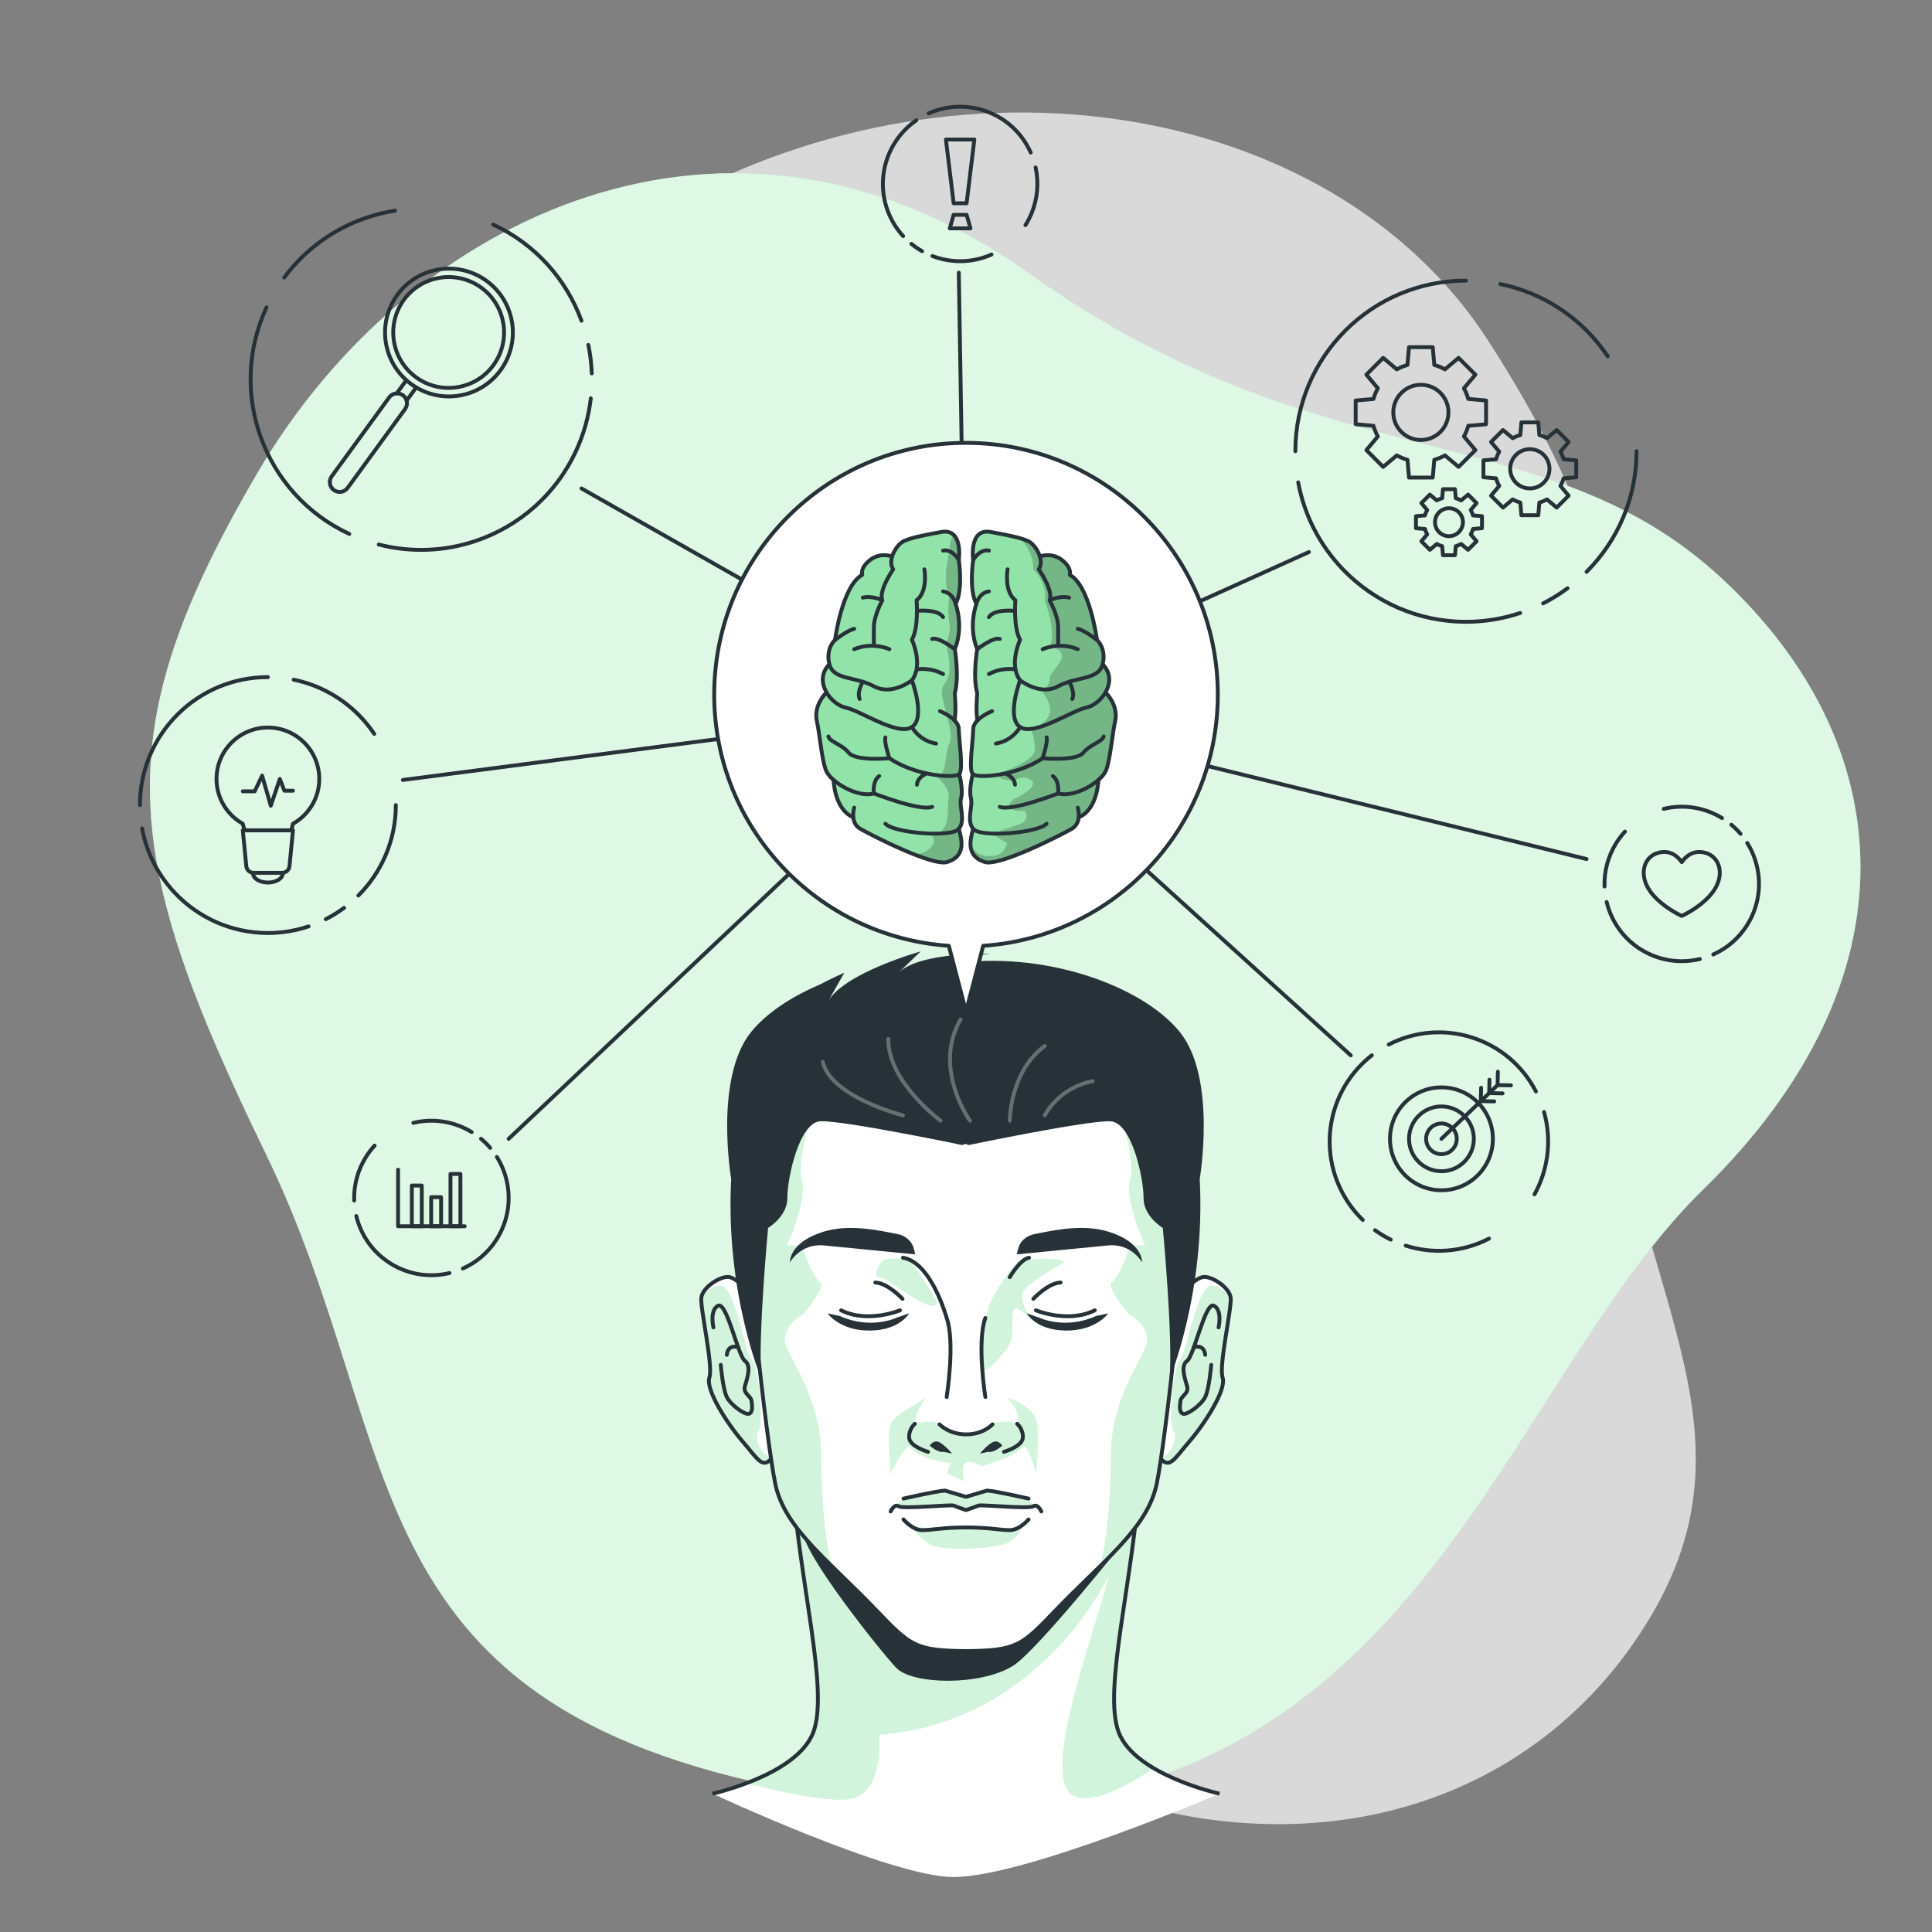 <?xml version="1.0" encoding="utf-8"?>
<!-- Generator: Adobe Illustrator 27.5.0, SVG Export Plug-In . SVG Version: 6.00 Build 0)  -->
<svg version="1.1" xmlns="http://www.w3.org/2000/svg" xmlns:xlink="http://www.w3.org/1999/xlink" x="0px" y="0px"
	 viewBox="0 0 500 500" style="enable-background:new 0 0 500 500;" xml:space="preserve">
<rect x="0" y="0" width="500" height="500" fill="#808080" stroke="none"/>
<g id="Background_Simple">
	<g>
		<path style="opacity:0.7;fill:#FFFFFF;" d="M67.931,167.086c0,0-27.877,71.988,11.297,144.503
			c39.174,72.516,119.879,110.802,184.469,143.548c64.59,32.746,131.661,16.799,163.534-36.838
			c31.873-53.637-11.845-91.928-11.897-168.418c-0.051-76.49,11.447-96.742-29.963-161.364
			c-41.41-64.623-143.059-78.925-219.9-30.996C88.631,105.45,67.931,167.086,67.931,167.086z"/>
	</g>
	<g>
		<path style="fill:#92E3A9;" d="M211.583,464.361C88.799,443.604,106.336,375.857,68.801,298.624
			c-37.534-77.233-41.611-108.858-2.18-176.216c39.431-67.359,123.043-106.352,199.54-51.797
			c76.497,54.555,133.292,36.3,179.366,79.017c46.073,42.717,51.455,103.332-4.88,158.345
			C384.312,362.985,362.981,489.956,211.583,464.361z"/>
		<path style="opacity:0.7;fill:#FFFFFF;" d="M211.583,464.361C88.799,443.604,106.336,375.857,68.801,298.624
			c-37.534-77.233-41.611-108.858-2.18-176.216c39.431-67.359,123.043-106.352,199.54-51.797
			c76.497,54.555,133.292,36.3,179.366,79.017c46.073,42.717,51.455,103.332-4.88,158.345
			C384.312,362.985,362.981,489.956,211.583,464.361z"/>
	</g>
</g>
<g id="Character">
	<g>
		<g>
			<path id="XMLID_181_" style="fill:#FFFFFF;" d="M315.611,464.201c0,0-21.939-4.828-26.099-15.895
				c-4.16-11.067,3.813-39.203,5.547-66.938H204.94c1.733,27.735,9.707,55.871,5.547,66.938
				c-4.16,11.067-26.099,15.895-26.099,15.895s45.646,21.305,62.072,21.568C264.568,486.06,315.611,464.201,315.611,464.201z"/>
			<path style="opacity:0.4;fill:#92E3A9;" d="M193.204,461.483c3.47,0.911,7.598,1.91,11.655,2.717
				c6.529,1.306,12.882,2.103,16.028,1.201c0.903-0.263,1.691-0.675,2.366-1.201c5.32-4.11,4.259-15.231,4.259-15.231
				c41.337-3.067,58.934-40.066,59.477-41.223c-4.268,16.291-14.442,42.967-11.576,53.711c0.324,1.227,0.876,2.121,1.604,2.743
				c2.138,1.849,5.758,1.341,9.43,0c5.994-2.182,12.129-6.59,12.129-6.59c-4.058-2.392-7.624-5.477-9.061-9.307
				c-4.163-11.059,3.812-39.199,5.547-66.935h-90.123c1.735,27.736,9.71,55.876,5.547,66.935
				C208.093,454.674,199.803,458.977,193.204,461.483z"/>
			<path id="XMLID_184_" style="fill:none;stroke:#263238;stroke-miterlimit:10;" d="M315.611,464.201
				c0,0-21.939-4.828-26.099-15.895c-4.16-11.067,3.813-39.203,5.547-66.938H204.94c1.733,27.735,9.707,55.871,5.547,66.938
				c-4.16,11.067-26.099,15.895-26.099,15.895"/>
			<path style="fill:#263238;" d="M291.485,398.23c0,0-22.912,28.783-29.216,32.814c-8.266,5.284-26.186,5.034-30.388,0.527
				s-24.351-29.669-24.168-35.574C208.047,385.244,291.485,398.23,291.485,398.23z"/>
		</g>
		<g>
			<g>
				<g>
					<defs>
						<path id="XMLID_178_" d="M199.484,341.096c0,0-7.019-9.788-10.696-10.574c-2.2-0.47-6.934,2.6-7.28,5.287
							c-0.347,2.687,3.12,17.594,2.08,20.715c-1.04,3.12,4.573,11.863,8.648,16.585c4.075,4.722,5.2,7.481,7.974,3.668"/>
					</defs>
					<use xlink:href="#XMLID_178_"  style="overflow:visible;fill:#FFFFFF;"/>
					<clipPath id="XMLID_00000144298203228216349790000005339062498801309620_">
						<use xlink:href="#XMLID_178_"  style="overflow:visible;"/>
					</clipPath>
					<path style="opacity:0.4;clip-path:url(#XMLID_00000144298203228216349790000005339062498801309620_);fill:#92E3A9;" d="
						M183.591,356.524c-1.043,3.12,4.575,11.866,8.65,16.581c4.075,4.724,5.197,7.484,7.966,3.672
						c-2.997,1.13-5.319-5.118-3.935-6.327c1.385-1.209,0.333-16.239-1.63-18.57c-1.972-2.322-4.259-18.009-7.729-19.043
						c-1.385-0.412-3.339,0.701-5.197,2.208c-0.105,0.254-0.175,0.508-0.21,0.762C181.163,338.497,184.625,353.404,183.591,356.524z
						"/>
					
						<use xlink:href="#XMLID_178_"  style="overflow:visible;fill:none;stroke:#263238;stroke-linecap:round;stroke-linejoin:round;stroke-miterlimit:10;"/>
				</g>
				<path style="fill:none;stroke:#263238;stroke-linecap:round;stroke-linejoin:round;stroke-miterlimit:10;" d="M184.628,343.523
					c0,0-1.04-4.449,1.213-5.605c2.253-1.156,5.118,12.951,6.934,14.272c1.815,1.32,0.52,4.68,0,6.587
					c-0.52,1.907,1.56,2.427,1.733,3.814c0.173,1.387,0.347,2.947-0.693,3.294c-1.04,0.347-4.68-2.254-5.72-4.334
					c-1.04-2.08-1.56-8.32-1.56-8.32"/>
				<path style="fill:none;stroke:#263238;stroke-linecap:round;stroke-linejoin:round;stroke-miterlimit:10;" d="M191.032,348.667
					c0,0-2.59-0.984-2.937,1.962"/>
			</g>
			<g>
				<g>
					<defs>
						<path id="XMLID_179_" d="M300.516,341.096c0,0,7.019-9.788,10.696-10.574c2.2-0.47,6.934,2.6,7.28,5.287
							c0.347,2.687-3.12,17.594-2.08,20.715c1.04,3.12-4.573,11.863-8.648,16.585c-4.075,4.722-5.2,7.481-7.974,3.668"/>
					</defs>
					<use xlink:href="#XMLID_179_"  style="overflow:visible;fill:#FFFFFF;"/>
					<clipPath id="XMLID_00000100369764807827753510000016809575189013264257_">
						<use xlink:href="#XMLID_179_"  style="overflow:visible;"/>
					</clipPath>
					<path style="opacity:0.4;clip-path:url(#XMLID_00000100369764807827753510000016809575189013264257_);fill:#92E3A9;" d="
						M299.803,376.785c2.76,3.795,3.882,1.043,7.957-3.681c4.075-4.715,9.692-13.461,8.65-16.581
						c-1.034-3.12,2.427-18.026,2.086-20.717c-0.035-0.245-0.096-0.491-0.202-0.745c-1.867-1.507-3.838-2.646-5.223-2.226
						c-3.47,1.034-5.766,16.721-7.729,19.043c-1.963,2.331-3.023,17.36-1.639,18.57
						C305.087,371.649,302.782,377.854,299.803,376.785z"/>
					
						<use xlink:href="#XMLID_179_"  style="overflow:visible;fill:none;stroke:#263238;stroke-linecap:round;stroke-linejoin:round;stroke-miterlimit:10;"/>
				</g>
				<path style="fill:none;stroke:#263238;stroke-linecap:round;stroke-linejoin:round;stroke-miterlimit:10;" d="M315.372,343.523
					c0,0,1.04-4.449-1.213-5.605c-2.253-1.156-5.118,12.951-6.934,14.272c-1.815,1.32-0.52,4.68,0,6.587
					c0.52,1.907-1.56,2.427-1.733,3.814c-0.173,1.387-0.347,2.947,0.693,3.294c1.04,0.347,4.68-2.254,5.72-4.334
					c1.04-2.08,1.56-8.32,1.56-8.32"/>
				<path style="fill:none;stroke:#263238;stroke-linecap:round;stroke-linejoin:round;stroke-miterlimit:10;" d="M308.968,348.667
					c0,0,2.591-0.984,2.937,1.962"/>
			</g>
		</g>
		<g>
			<defs>
				<path id="XMLID_180_" d="M306.875,301.339c-1.23-15.286-11.21-47.426-56.718-47.632v-0.005c-0.053,0-0.104,0.002-0.157,0.002
					c-0.053,0-0.104-0.002-0.157-0.002v0.005c-45.508,0.206-55.488,32.346-56.718,47.632c-1.233,15.322,5.255,72.114,7.555,82.85
					c2.466,11.51,14.088,19.969,26.197,32.638c8.758,9.163,10.112,10.337,22.966,10.471v0.006c0.054,0,0.104-0.003,0.157-0.003
					c0.053,0,0.103,0.003,0.157,0.003v-0.006c12.854-0.134,14.208-1.308,22.966-10.471c12.11-12.669,23.732-21.128,26.198-32.638
					C301.621,373.454,308.108,316.661,306.875,301.339z"/>
			</defs>
			<use xlink:href="#XMLID_180_"  style="overflow:visible;fill:#FFFFFF;"/>
			<clipPath id="XMLID_00000119814081428657163250000018107796430985155476_">
				<use xlink:href="#XMLID_180_"  style="overflow:visible;"/>
			</clipPath>
			<g style="clip-path:url(#XMLID_00000119814081428657163250000018107796430985155476_);">
				<path style="opacity:0.4;fill:#92E3A9;" d="M250.077,371.219c-5.114,0-7.309-3.371-8.927-3.371
					c-1.618,0-4.388,0.636-4.388,0.636s0.5-4.938,3.418-6.934c0,0-8.742,4.493-9.68,6.934c-0.939,2.441,0,12.885,0,12.885
					s3.882-7.649,4.784-6.848c4.56,4.048,10.714,4.048,10.714,4.048l-1.001,2.8l4.492,1.965c0,0-1-3.982,0.512-4.764
					c1.512-0.783,4.003,0.835,4.003,0.835s8.266-2.022,10.714-4.884c1.241-1.45,3.402,6.848,3.402,6.848s1.162-10.472,0-14.041
					s-7.498-5.778-7.498-5.778s3.898,4.16,2.617,6.934c0,0-1.855-1.069-5.448-0.376C257.526,368.16,253.346,371.219,250.077,371.219
					z"/>
				<path style="opacity:0.4;fill:#92E3A9;" d="M267.409,389.826c0,0,1.264-1.927-11.968-4.065L250,387.378l-5.441-1.618
					c0,0-11.345,1.601-13.001,4.065c0,0,9.028,0.669,15.3-0.167l3.142,1.144l3.142-1.144
					C253.142,389.659,265.22,390.135,267.409,389.826z"/>
				<path style="opacity:0.4;fill:#92E3A9;" d="M264.717,394.609c0,0-1.174,3.748-4.56,4.961c-3.387,1.213-16.725,2.08-19.763,0
					c-3.038-2.08-5.111-4.961-5.111-4.961s6.214,1.976,14.717,0.695C258.503,394.023,260.01,397.275,264.717,394.609z"/>
				<path style="opacity:0.4;fill:#92E3A9;" d="M275.417,326.708c-0.619-1.502-11.297-0.989-12.271,0
					c-0.974,0.989-6.274,7.722-7.546,12.493c-1.272,4.771-1.647,11.968-1.43,14.617c0.217,2.65,4.854-2.461,6.76-5.31
					c1.907-2.849,0.597-7.099,1.339-9.307c0.742-2.208,5.172,3.088,5.172,3.088s-3.869-5.296-2.677-7.896
					C265.957,331.793,275.417,326.708,275.417,326.708z"/>
				<path style="opacity:0.4;fill:#92E3A9;" d="M242.382,336.647c0,0-5.506-9.48-7.1-10.316c-1.593-0.836-5.901-0.955-6.941,0
					c-1.04,0.956-2.517,4.384-0.825,4.143S242.556,341.674,242.382,336.647z"/>
				<path style="opacity:0.4;fill:#92E3A9;" d="M299.321,384.19c-1.639,7.677-7.361,13.995-14.582,21.12
					c2.042-8.509,2.708-19.359,2.725-28.104c0.035-14.214,6.555-22.881,8.877-28.42c2.331-5.547-4.276-8.623-4.276-8.623
					s-6.021-7.326-4.285-8.369c1.735-1.043,4.732-9.359,4.732-9.359l3.83-0.184c-2.226-4.461-5.091-13.338-3.83-17.133
					c1.262-3.794-2.305-16.659-2.305-16.659l15.984,7.721c0.342,1.867,0.561,3.602,0.684,5.162
					C308.11,316.659,301.617,373.455,299.321,384.19z"/>
				<path style="opacity:0.4;fill:#92E3A9;" d="M215.262,405.31c-7.221-7.125-12.944-13.443-14.582-21.12
					c-2.296-10.735-8.79-67.531-7.554-82.85c0.123-1.56,0.342-3.295,0.684-5.162l15.984-7.721c0,0-3.567,12.865-2.305,16.659
					c1.262,3.795-1.604,12.672-3.83,17.133l3.83,0.184c0,0,2.997,8.316,4.732,9.359c1.735,1.043-4.285,8.369-4.285,8.369
					s-6.608,3.076-4.277,8.623c2.322,5.539,8.842,14.206,8.877,28.42C212.554,385.951,213.22,396.8,215.262,405.31z"/>
			</g>
			
				<use xlink:href="#XMLID_180_"  style="overflow:visible;fill:none;stroke:#263238;stroke-linecap:round;stroke-linejoin:round;stroke-miterlimit:10;"/>
		</g>
		<g>
			<path style="fill:#263238;" d="M263.481,323.212c0.452-1.912,2.091-3.4,4.191-3.819c5.321-1.063,12.566-2.639,19.099-0.658
				c9.147,2.773,8.805,7.974,8.805,7.974s-2.707-4.975-8.805-4.394c-6.098,0.581-23.625,2.314-23.625,2.314L263.481,323.212z"/>
			<path style="fill:#263238;" d="M286.807,339.912c0,0-3.159,4.512-10.948,4.434c-7.789-0.078-10.145-4.462-10.145-4.462
				l3.334,1.167c0,0,6.596,3.136,14.563-0.455L286.807,339.912z"/>
			<path style="fill:none;stroke:#263238;stroke-linecap:round;stroke-linejoin:round;stroke-miterlimit:10;" d="M267.428,336.14
				c0,0,3.81-4.099,7.031-4.226"/>
			<path style="fill:none;stroke:#263238;stroke-linecap:round;stroke-linejoin:round;stroke-miterlimit:10;" d="M255.005,341.096
				c-2.253,6.24,0,20.454,0,20.454"/>
			<path style="fill:none;stroke:#263238;stroke-linecap:round;stroke-linejoin:round;stroke-miterlimit:10;" d="M268.093,339.109
				c0,0,8.309,3.462,15.234,0"/>
			<path style="fill:none;stroke:#263238;stroke-linecap:round;stroke-linejoin:round;stroke-miterlimit:10;" d="M261.322,330.522
				c0,0,2.696-4.622,4.988-5.027"/>
			<path style="fill:#263238;" d="M236.519,323.212c-0.452-1.912-2.091-3.4-4.191-3.819c-5.321-1.063-12.566-2.639-19.099-0.658
				c-9.147,2.773-8.805,7.974-8.805,7.974s2.707-4.975,8.805-4.394c6.098,0.581,23.625,2.314,23.625,2.314L236.519,323.212z"/>
			<path style="fill:#263238;" d="M214.192,339.912c0,0,3.159,4.512,10.948,4.434c7.789-0.078,10.145-4.462,10.145-4.462
				l-3.334,1.167c0,0-6.596,3.136-14.563-0.455L214.192,339.912z"/>
			<path style="fill:none;stroke:#263238;stroke-linecap:round;stroke-linejoin:round;stroke-miterlimit:10;" d="M233.572,336.14
				c0,0-3.81-4.099-7.031-4.226"/>
			<path style="fill:none;stroke:#263238;stroke-linecap:round;stroke-linejoin:round;stroke-miterlimit:10;" d="M232.907,339.109
				c0,0-8.309,3.462-15.234,0"/>
			<path style="fill:none;stroke:#263238;stroke-linecap:round;stroke-linejoin:round;stroke-miterlimit:10;" d="M233.69,325.495
				c7.409,1.213,11.306,15.601,11.306,15.601c2.254,6.24,0,20.454,0,20.454"/>
			<path style="fill:none;stroke:#263238;stroke-linecap:round;stroke-linejoin:round;stroke-miterlimit:10;" d="M243.134,368.619
				c0,0,2.446,2.6,6.943,2.6c4.497,0,6.789-2.6,6.789-2.6"/>
			<g>
				<path style="fill:#263238;" d="M253.613,376.173c0,0,1.558-1.908,3.137-2.847c1.578-0.939,2.637,0.792,2.637,0.792
					s-2.027,1.913-3.565,1.608L253.613,376.173z"/>
				<path style="fill:#263238;" d="M246.387,376.173c0,0-1.558-1.908-3.137-2.847c-1.578-0.939-2.637,0.792-2.637,0.792
					s2.027,1.913,3.565,1.608L246.387,376.173z"/>
			</g>
			<g>
				<path style="fill:none;stroke:#263238;stroke-linecap:round;stroke-linejoin:round;stroke-miterlimit:10;" d="M240.179,375.737
					c0,0-4.71-1.359-4.884-3.613c-0.173-2.253,1.466-3.64,1.466-3.64"/>
				<path style="fill:none;stroke:#263238;stroke-linecap:round;stroke-linejoin:round;stroke-miterlimit:10;" d="M259.821,375.737
					c0,0,4.71-1.359,4.884-3.613c0.173-2.253-1.466-3.64-1.466-3.64"/>
			</g>
			<path style="fill:none;stroke:#263238;stroke-linecap:round;stroke-linejoin:round;stroke-miterlimit:10;" d="M269.501,391.157
				c0,0-0.951-2.092-2.092-1.331c-1.141,0.761-13.696-0.523-14.266-0.167c-0.285,0.178-3.142,1.144-3.142,1.144
				s-2.857-0.966-3.142-1.144c-0.571-0.357-13.125,0.927-14.266,0.167c-1.141-0.761-2.092,1.331-2.092,1.331"/>
			<path style="fill:none;stroke:#263238;stroke-linecap:round;stroke-linejoin:round;stroke-miterlimit:10;" d="M266.188,393.224
				c0,0-2.311,2.773-4.854,2.773c-2.542,0-5.335-0.693-11.335-0.693c-6,0-8.792,0.693-11.335,0.693
				c-2.542,0-4.854-2.773-4.854-2.773"/>
			<path style="fill:none;stroke:#263238;stroke-linecap:round;stroke-linejoin:round;stroke-miterlimit:10;" d="M266.188,387.841
				c0,0-8.552-1.965-10.747-2.08L250,387.378l-5.441-1.618c-2.196,0.116-10.747,2.08-10.747,2.08"/>
		</g>
		<path style="fill:#263238;" d="M305.36,267.117c-9.607-11.941-35.147-21.3-59.472-17.661c0,0,6.866-2.601,10.685-2.601
			c0,0-18.31-0.625-24.014,4.854l5.704-5.479c0,0-19.745,5.509-23.984,12.948l4.239-7.439c0,0-2.914,1.25-6.663,3.222v-0.014
			c-7.575,3.254-13.751,7.512-17.498,12.169c-9.607,11.941-5.126,38.001-5.126,38.001c-1.559,29.488,7.799,51.735,7.799,51.735
			c-0.902-10.925,1.753-39.065,1.753-39.065s5.037-2.982,4.985-7.794c-0.051-4.813,2.969-19.455,8.516-19.802
			c5.547-0.347,36.742,6.146,36.742,6.146s0.293-0.109,0.832-0.314c0.535,0.203,0.832,0.314,0.832,0.314s31.195-6.493,36.742-6.146
			c5.547,0.347,8.567,14.989,8.516,19.802c-0.051,4.813,4.985,7.794,4.985,7.794s2.655,28.141,1.753,39.065
			c0,0,9.358-22.247,7.799-51.735C310.486,305.117,314.967,279.058,305.36,267.117z"/>
		<g>
			<path style="opacity:0.3;fill:none;stroke:#FFFFFF;stroke-linecap:round;stroke-linejoin:round;stroke-miterlimit:10;" d="
				M251.022,290.039c0,0-9.766-13.545-2.432-26.204"/>
			<path style="opacity:0.3;fill:none;stroke:#FFFFFF;stroke-linecap:round;stroke-linejoin:round;stroke-miterlimit:10;" d="
				M243.427,290.039c0,0-13.714-10.116-13.532-21.193"/>
			<path style="opacity:0.3;fill:none;stroke:#FFFFFF;stroke-linecap:round;stroke-linejoin:round;stroke-miterlimit:10;" d="
				M233.69,288.659c0,0-18.634-4.707-20.75-13.842"/>
			<path style="opacity:0.3;fill:none;stroke:#FFFFFF;stroke-linecap:round;stroke-linejoin:round;stroke-miterlimit:10;" d="
				M261.322,290.039c0,0,0-12.682,9.059-19.347"/>
			<path style="opacity:0.3;fill:none;stroke:#FFFFFF;stroke-linecap:round;stroke-linejoin:round;stroke-miterlimit:10;" d="
				M270.381,288.659c0,0,3.508-7.152,12.436-8.856"/>
		</g>
	</g>
</g>
<g id="Mind_map">
	<g>
		<g>
			<g>
				<path style="fill:none;stroke:#263238;stroke-linecap:round;stroke-linejoin:round;stroke-miterlimit:10;" d="M384.595,109.795
					v-6.145l-4.603-0.397c-0.274-0.971-0.655-1.896-1.138-2.759l2.972-3.532l-4.345-4.345l-3.532,2.972
					c-0.862-0.483-1.787-0.864-2.758-1.138l-0.397-4.603h-6.145l-0.397,4.603c-0.971,0.274-1.896,0.655-2.758,1.138l-3.532-2.972
					l-4.345,4.345l2.972,3.532c-0.483,0.862-0.864,1.787-1.138,2.759l-4.603,0.397v6.145l4.603,0.397
					c0.274,0.971,0.655,1.896,1.138,2.759l-2.972,3.532l4.345,4.345l3.532-2.972c0.862,0.483,1.787,0.864,2.759,1.138l0.397,4.603
					h6.145l0.397-4.603c0.971-0.274,1.896-0.655,2.759-1.138l3.532,2.972l4.345-4.345l-2.972-3.532
					c0.483-0.862,0.864-1.787,1.138-2.758L384.595,109.795z M367.72,113.864c-3.944,0-7.141-3.197-7.141-7.141
					s3.197-7.141,7.141-7.141c3.944,0,7.141,3.197,7.141,7.141S371.664,113.864,367.72,113.864z"/>
				<path style="fill:none;stroke:#263238;stroke-linecap:round;stroke-linejoin:round;stroke-miterlimit:10;" d="M407.928,123.513
					v-4.373l-3.276-0.282c-0.195-0.691-0.466-1.349-0.81-1.963l2.115-2.514l-3.092-3.092l-2.513,2.114
					c-0.614-0.344-1.272-0.615-1.963-0.81l-0.282-3.276h-4.373l-0.282,3.276c-0.691,0.195-1.349,0.466-1.963,0.81l-2.513-2.114
					l-3.092,3.092l2.115,2.513c-0.344,0.614-0.615,1.272-0.81,1.963l-3.276,0.282v4.373l3.276,0.282
					c0.195,0.691,0.466,1.349,0.81,1.963l-2.115,2.513l3.092,3.092l2.513-2.115c0.614,0.344,1.272,0.615,1.963,0.81l0.282,3.276
					h4.373l0.282-3.276c0.691-0.195,1.349-0.466,1.963-0.81l2.513,2.115l3.092-3.092l-2.115-2.513
					c0.344-0.614,0.615-1.272,0.81-1.963L407.928,123.513z M395.92,126.408c-2.806,0-5.081-2.275-5.081-5.082
					c0-2.806,2.275-5.081,5.081-5.081s5.081,2.275,5.081,5.081C401.002,124.133,398.727,126.408,395.92,126.408z"/>
				<path style="fill:none;stroke:#263238;stroke-linecap:round;stroke-linejoin:round;stroke-miterlimit:10;" d="M383.537,136.699
					v-3.112l-2.331-0.201c-0.139-0.492-0.332-0.96-0.576-1.397l1.505-1.788l-2.2-2.2l-1.788,1.505
					c-0.437-0.245-0.905-0.438-1.397-0.576l-0.201-2.331h-3.112l-0.201,2.331c-0.492,0.139-0.96,0.332-1.397,0.576l-1.788-1.505
					l-2.2,2.2l1.505,1.788c-0.245,0.437-0.438,0.905-0.576,1.397l-2.331,0.201v3.112l2.331,0.201
					c0.139,0.492,0.332,0.96,0.576,1.397l-1.505,1.789l2.2,2.2l1.788-1.505c0.437,0.245,0.905,0.438,1.397,0.576l0.201,2.331h3.112
					l0.201-2.331c0.492-0.139,0.96-0.331,1.397-0.576l1.788,1.505l2.2-2.2l-1.505-1.789c0.245-0.437,0.438-0.905,0.576-1.397
					L383.537,136.699z M374.992,138.759c-1.997,0-3.616-1.619-3.616-3.616c0-1.997,1.619-3.616,3.616-3.616
					c1.997,0,3.616,1.619,3.616,3.616C378.608,137.14,376.989,138.759,374.992,138.759z"/>
			</g>
			<g>
				<path style="fill:none;stroke:#263238;stroke-linecap:round;stroke-linejoin:round;stroke-miterlimit:10;" d="M335.237,116.768
					c0-24.383,19.767-44.15,44.15-44.15"/>
				<path style="fill:none;stroke:#263238;stroke-linecap:round;stroke-linejoin:round;stroke-miterlimit:10;" d="M393.414,158.642
					c-4.407,1.476-9.124,2.275-14.027,2.275c-12.534,0-23.849-5.223-31.885-13.612c-5.829-6.085-9.933-13.834-11.528-22.464"/>
				<path style="fill:none;stroke:#263238;stroke-linecap:round;stroke-linejoin:round;stroke-miterlimit:10;" d="M405.677,152.239
					c-1.983,1.472-4.093,2.782-6.312,3.91"/>
				<path style="fill:none;stroke:#263238;stroke-linecap:round;stroke-linejoin:round;stroke-miterlimit:10;" d="M423.536,116.768
					c0,12.192-4.942,23.229-12.931,31.219"/>
				<path style="fill:none;stroke:#263238;stroke-linecap:round;stroke-linejoin:round;stroke-miterlimit:10;" d="M388.284,73.515
					c8.772,1.795,16.596,6.191,22.631,12.347c1.91,1.949,3.641,4.073,5.166,6.348"/>
			</g>
		</g>
		<g>
			<g>
				
					<line style="fill:none;stroke:#263238;stroke-linecap:round;stroke-linejoin:round;stroke-miterlimit:10;" x1="107.663" y1="100.336" x2="105.222" y2="103.687"/>
				
					<line style="fill:none;stroke:#263238;stroke-linecap:round;stroke-linejoin:round;stroke-miterlimit:10;" x1="102.661" y1="101.822" x2="105.101" y2="98.47"/>
				
					<ellipse transform="matrix(0.984 -0.181 0.181 0.984 -13.641 22.406)" style="fill:none;stroke:#263238;stroke-linecap:round;stroke-linejoin:round;stroke-miterlimit:10;" cx="116.111" cy="86.045" rx="16.529" ry="16.529"/>
				<path style="fill:none;stroke:#263238;stroke-linecap:round;stroke-linejoin:round;stroke-miterlimit:10;" d="M86.408,126.83
					L86.408,126.83c-1.138-0.829-1.389-2.423-0.56-3.561l14.867-20.413c0.829-1.138,2.423-1.389,3.56-0.56l0,0
					c1.138,0.829,1.389,2.423,0.56,3.561l-14.867,20.414C89.14,127.408,87.545,127.659,86.408,126.83z"/>
				<path style="fill:none;stroke:#263238;stroke-linecap:round;stroke-linejoin:round;stroke-miterlimit:10;" d="M127.703,94.487
					c-4.663,6.402-13.632,7.813-20.035,3.15c-6.402-4.663-7.813-13.632-3.15-20.035c4.663-6.402,13.632-7.813,20.035-3.15
					C130.955,79.115,132.366,88.085,127.703,94.487z"/>
			</g>
			<g>
				<path style="fill:none;stroke:#263238;stroke-linecap:round;stroke-linejoin:round;stroke-miterlimit:10;" d="M90.397,138.184
					c-22.11-10.282-31.698-36.54-21.416-58.649"/>
				<path style="fill:none;stroke:#263238;stroke-linecap:round;stroke-linejoin:round;stroke-miterlimit:10;" d="M152.898,103.089
					c-0.52,4.618-1.784,9.232-3.852,13.679c-5.285,11.365-14.793,19.422-25.788,23.172c-7.975,2.72-16.733,3.174-25.23,0.981"/>
				<path style="fill:none;stroke:#263238;stroke-linecap:round;stroke-linejoin:round;stroke-miterlimit:10;" d="M152.264,89.269
					c0.499,2.419,0.796,4.884,0.883,7.372"/>
				<path style="fill:none;stroke:#263238;stroke-linecap:round;stroke-linejoin:round;stroke-miterlimit:10;" d="M127.63,58.118
					c11.055,5.141,18.979,14.276,22.855,24.889"/>
				<path style="fill:none;stroke:#263238;stroke-linecap:round;stroke-linejoin:round;stroke-miterlimit:10;" d="M73.546,71.844
					c5.326-7.197,12.612-12.438,20.739-15.314c2.572-0.91,5.229-1.584,7.934-2.008"/>
			</g>
		</g>
		<g>
			<g>
				<path style="fill:none;stroke:#263238;stroke-linecap:round;stroke-linejoin:round;stroke-miterlimit:10;" d="M36.217,208.346
					c0-18.288,14.825-33.112,33.112-33.112"/>
				<path style="fill:none;stroke:#263238;stroke-linecap:round;stroke-linejoin:round;stroke-miterlimit:10;" d="M79.85,239.752
					c-3.305,1.107-6.843,1.706-10.521,1.706c-9.401,0-17.887-3.918-23.914-10.209c-4.372-4.563-7.45-10.376-8.646-16.848"/>
				<path style="fill:none;stroke:#263238;stroke-linecap:round;stroke-linejoin:round;stroke-miterlimit:10;" d="M89.048,234.95
					c-1.487,1.104-3.07,2.086-4.734,2.932"/>
				<path style="fill:none;stroke:#263238;stroke-linecap:round;stroke-linejoin:round;stroke-miterlimit:10;" d="M102.442,208.346
					c0,9.144-3.706,17.422-9.698,23.414"/>
				<path style="fill:none;stroke:#263238;stroke-linecap:round;stroke-linejoin:round;stroke-miterlimit:10;" d="M76.003,175.906
					c6.579,1.346,12.447,4.643,16.973,9.26c1.433,1.461,2.731,3.055,3.875,4.761"/>
			</g>
			<g>
				<path style="fill:none;stroke:#263238;stroke-linecap:round;stroke-linejoin:round;stroke-miterlimit:10;" d="M82.625,201.586
					c0-7.343-5.953-13.296-13.296-13.296s-13.296,5.953-13.296,13.296c0,4.982,2.745,9.318,6.801,11.596l0.433,1.701h12.125
					l0.433-1.701C79.881,210.904,82.625,206.568,82.625,201.586z"/>
				<path style="fill:none;stroke:#263238;stroke-linecap:round;stroke-linejoin:round;stroke-miterlimit:10;" d="M73.026,225.889
					h-7.393c-0.976,0-1.793-0.741-1.888-1.713l-0.91-9.295h12.99l-0.91,9.295C74.819,225.148,74.002,225.889,73.026,225.889z"/>
				<path style="fill:none;stroke:#263238;stroke-linecap:round;stroke-linejoin:round;stroke-miterlimit:10;" d="M73.166,226.058
					c0,1.295-1.718,2.344-3.836,2.344c-2.119,0-3.836-1.05-3.836-2.344"/>
				<polyline style="fill:none;stroke:#263238;stroke-linecap:round;stroke-linejoin:round;stroke-miterlimit:10;" points="
					62.834,204.789 65.918,204.789 67.841,200.74 70.079,208.519 72.423,201.586 73.595,204.629 75.824,204.629 				"/>
			</g>
		</g>
		<g>
			<g>
				<path style="fill:none;stroke:#263238;stroke-linecap:round;stroke-linejoin:round;stroke-miterlimit:10;" d="M240.361,29.339
					c10.087-4.484,21.9,0.058,26.384,10.145"/>
				<path style="fill:none;stroke:#263238;stroke-linecap:round;stroke-linejoin:round;stroke-miterlimit:10;" d="M233.737,61.108
					c-1.421-1.552-2.619-3.356-3.521-5.385c-2.305-5.185-2.225-10.827-0.233-15.694c1.445-3.53,3.896-6.654,7.173-8.901"/>
				<path style="fill:none;stroke:#263238;stroke-linecap:round;stroke-linejoin:round;stroke-miterlimit:10;" d="M238.641,65.004
					c-0.974-0.549-1.904-1.182-2.778-1.892"/>
				<path style="fill:none;stroke:#263238;stroke-linecap:round;stroke-linejoin:round;stroke-miterlimit:10;" d="M256.6,65.868
					c-5.044,2.242-10.519,2.228-15.293,0.392"/>
				<path style="fill:none;stroke:#263238;stroke-linecap:round;stroke-linejoin:round;stroke-miterlimit:10;" d="M268.01,43.33
					c0.871,3.959,0.491,8.004-0.946,11.633c-0.455,1.149-1.015,2.256-1.676,3.305"/>
			</g>
			<g>
				<polygon style="fill:none;stroke:#263238;stroke-linecap:round;stroke-linejoin:round;stroke-miterlimit:10;" points="
					250.161,52.601 246.8,52.601 244.8,36.11 252.161,36.11 				"/>
				<polygon style="fill:none;stroke:#263238;stroke-linecap:round;stroke-linejoin:round;stroke-miterlimit:10;" points="
					250.161,55.601 246.8,55.601 245.8,59.098 251.161,59.098 				"/>
			</g>
		</g>
		<g>
			<g>
				<path style="fill:none;stroke:#263238;stroke-linecap:round;stroke-linejoin:round;stroke-miterlimit:10;" d="M439.911,248.197
					c-10.733,2.582-21.527-4.025-24.109-14.758"/>
				<path style="fill:none;stroke:#263238;stroke-linecap:round;stroke-linejoin:round;stroke-miterlimit:10;" d="M452.181,218.154
					c1.116,1.783,1.968,3.775,2.487,5.933c1.327,5.517,0.227,11.051-2.615,15.477c-2.061,3.21-5.038,5.837-8.667,7.453"/>
				<path style="fill:none;stroke:#263238;stroke-linecap:round;stroke-linejoin:round;stroke-miterlimit:10;" d="M448.064,213.434
					c0.858,0.717,1.658,1.507,2.389,2.364"/>
				<path style="fill:none;stroke:#263238;stroke-linecap:round;stroke-linejoin:round;stroke-miterlimit:10;" d="M430.559,209.33
					c5.366-1.291,10.748-0.285,15.111,2.386"/>
				<path style="fill:none;stroke:#263238;stroke-linecap:round;stroke-linejoin:round;stroke-miterlimit:10;" d="M415.254,229.428
					c-0.139-4.051,0.968-7.961,3.038-11.269c0.655-1.047,1.407-2.034,2.247-2.946"/>
			</g>
			<path style="fill:none;stroke:#263238;stroke-linecap:round;stroke-linejoin:round;stroke-miterlimit:10;" d="M441.524,220.763
				c-3.345-1.026-5.372,1.033-6.287,2.355c-0.915-1.323-2.949-3.382-6.294-2.355c-3.629,1.119-4.89,5.743-1.836,9.966
				c2.201,3.035,5.743,5.113,7.555,6.034c0.216,0.111,0.414,0.204,0.575,0.278c0.161-0.074,0.358-0.167,0.575-0.278
				c1.811-0.921,5.354-2.999,7.549-6.034C446.421,226.506,445.153,221.882,441.524,220.763z"/>
		</g>
		<g>
			<g>
				<path style="fill:none;stroke:#263238;stroke-linecap:round;stroke-linejoin:round;stroke-miterlimit:10;" d="M359.409,270.326
					c13.869-7.164,30.921-1.729,38.085,12.14"/>
				<path style="fill:none;stroke:#263238;stroke-linecap:round;stroke-linejoin:round;stroke-miterlimit:10;" d="M352.685,315.721
					c-2.134-2.073-3.975-4.521-5.416-7.31c-3.683-7.13-4.036-15.1-1.626-22.136c1.748-5.103,4.95-9.715,9.39-13.158"/>
				<path style="fill:none;stroke:#263238;stroke-linecap:round;stroke-linejoin:round;stroke-miterlimit:10;" d="M359.93,320.816
					c-1.42-0.695-2.785-1.511-4.078-2.441"/>
				<path style="fill:none;stroke:#263238;stroke-linecap:round;stroke-linejoin:round;stroke-miterlimit:10;" d="M385.354,320.552
					c-6.935,3.582-14.665,4.014-21.557,1.817"/>
				<path style="fill:none;stroke:#263238;stroke-linecap:round;stroke-linejoin:round;stroke-miterlimit:10;" d="M399.598,287.791
					c1.556,5.517,1.355,11.259-0.374,16.501c-0.547,1.659-1.247,3.268-2.093,4.804"/>
			</g>
			<g>
				<g>
					
						<circle style="fill:none;stroke:#263238;stroke-linecap:round;stroke-linejoin:round;stroke-miterlimit:10;" cx="373.042" cy="294.728" r="13.314"/>
					<path style="fill:none;stroke:#263238;stroke-linecap:round;stroke-linejoin:round;stroke-miterlimit:10;" d="M375.786,297.594
						c-1.583,1.516-4.094,1.461-5.61-0.122s-1.461-4.094,0.122-5.61s4.094-1.461,5.61,0.122S377.369,296.079,375.786,297.594z"/>
					<path style="fill:none;stroke:#263238;stroke-linecap:round;stroke-linejoin:round;stroke-miterlimit:10;" d="M378.841,300.785
						c-3.345,3.203-8.653,3.088-11.855-0.257c-3.203-3.345-3.088-8.653,0.257-11.855c3.345-3.203,8.653-3.088,11.855,0.257
						C382.301,292.274,382.186,297.582,378.841,300.785z"/>
				</g>
				
					<line style="fill:none;stroke:#263238;stroke-linecap:round;stroke-linejoin:round;stroke-miterlimit:10;" x1="373.042" y1="294.728" x2="387.528" y2="280.858"/>
				<polyline style="fill:none;stroke:#263238;stroke-linecap:round;stroke-linejoin:round;stroke-miterlimit:10;" points="
					387.645,277.357 387.57,280.818 391.03,280.893 				"/>
				<polyline style="fill:none;stroke:#263238;stroke-linecap:round;stroke-linejoin:round;stroke-miterlimit:10;" points="
					385.478,279.432 385.403,282.893 388.864,282.968 				"/>
				<polyline style="fill:none;stroke:#263238;stroke-linecap:round;stroke-linejoin:round;stroke-miterlimit:10;" points="
					383.311,281.507 383.236,284.968 386.697,285.043 				"/>
			</g>
		</g>
		<g>
			<g>
				<path style="fill:none;stroke:#263238;stroke-linecap:round;stroke-linejoin:round;stroke-miterlimit:10;" d="M116.321,329.466
					c-10.733,2.582-21.527-4.025-24.109-14.758"/>
				<path style="fill:none;stroke:#263238;stroke-linecap:round;stroke-linejoin:round;stroke-miterlimit:10;" d="M128.592,299.423
					c1.116,1.784,1.968,3.775,2.487,5.934c1.327,5.517,0.227,11.051-2.615,15.477c-2.061,3.21-5.037,5.837-8.667,7.453"/>
				<path style="fill:none;stroke:#263238;stroke-linecap:round;stroke-linejoin:round;stroke-miterlimit:10;" d="M124.475,294.703
					c0.858,0.717,1.658,1.507,2.389,2.364"/>
				<path style="fill:none;stroke:#263238;stroke-linecap:round;stroke-linejoin:round;stroke-miterlimit:10;" d="M106.97,290.599
					c5.366-1.291,10.748-0.285,15.111,2.386"/>
				<path style="fill:none;stroke:#263238;stroke-linecap:round;stroke-linejoin:round;stroke-miterlimit:10;" d="M91.665,310.696
					c-0.139-4.051,0.968-7.96,3.038-11.269c0.655-1.047,1.407-2.034,2.247-2.946"/>
			</g>
			<g>
				<polyline style="fill:none;stroke:#263238;stroke-linecap:round;stroke-linejoin:round;stroke-miterlimit:10;" points="
					103.022,302.714 103.022,317.35 120.269,317.35 				"/>
				
					<rect x="106.583" y="306.822" style="fill:none;stroke:#263238;stroke-linecap:round;stroke-linejoin:round;stroke-miterlimit:10;" width="2.571" height="10.528"/>
				
					<rect x="111.583" y="309.822" style="fill:none;stroke:#263238;stroke-linecap:round;stroke-linejoin:round;stroke-miterlimit:10;" width="2.571" height="7.528"/>
				
					<rect x="116.583" y="303.822" style="fill:none;stroke:#263238;stroke-linecap:round;stroke-linejoin:round;stroke-miterlimit:10;" width="2.571" height="13.528"/>
			</g>
		</g>
		<g>
			<polyline style="fill:none;stroke:#263238;stroke-linecap:round;stroke-linejoin:round;stroke-miterlimit:10;" points="
				131.638,294.728 250,182.917 104.267,201.853 			"/>
			<polyline style="fill:none;stroke:#263238;stroke-linecap:round;stroke-linejoin:round;stroke-miterlimit:10;" points="
				150.485,126.408 250,182.917 248.135,70.562 			"/>
			<polyline style="fill:none;stroke:#263238;stroke-linecap:round;stroke-linejoin:round;stroke-miterlimit:10;" points="
				338.736,142.879 250,182.917 410.605,222.32 			"/>
			
				<line style="fill:none;stroke:#263238;stroke-linecap:round;stroke-linejoin:round;stroke-miterlimit:10;" x1="250" y1="182.917" x2="349.572" y2="273.117"/>
		</g>
	</g>
	<g>
		<g>
			<defs>
				<path id="XMLID_182_" d="M315.164,179.774c0-35.989-29.175-65.164-65.164-65.164s-65.164,29.175-65.164,65.164
					c0,34.492,26.803,62.706,60.714,64.996L250,261.765l4.451-16.994C288.362,242.481,315.164,214.266,315.164,179.774z"/>
			</defs>
			<use xlink:href="#XMLID_182_"  style="overflow:visible;fill:#FFFFFF;"/>
			<clipPath id="XMLID_00000048466099267206332180000004985865771998516141_">
				<use xlink:href="#XMLID_182_"  style="overflow:visible;"/>
			</clipPath>
			<path style="opacity:0;clip-path:url(#XMLID_00000048466099267206332180000004985865771998516141_);fill:#92E3A9;" d="
				M315.164,179.774c0-35.989-29.175-65.164-65.164-65.164s-65.164,29.175-65.164,65.164c0,34.492,26.803,62.706,60.714,64.996
				L250,261.765l4.451-16.994C288.362,242.481,315.164,214.266,315.164,179.774z"/>
			
				<use xlink:href="#XMLID_182_"  style="overflow:visible;fill:none;stroke:#263238;stroke-linecap:round;stroke-linejoin:round;stroke-miterlimit:10;"/>
		</g>
		<g>
			<path style="fill:#92E3A9;" d="M288.986,186.612c-0.337,1.584-0.597,3.435-0.857,5.233c-0.39,2.747-0.796,5.592-1.469,7.505
				c-0.298,0.849-1.033,1.775-2.02,2.67c-0.046,1.125-0.543,7.658-5.126,9.754c-0.161,1.132-0.681,2.333-2.012,3.091
				c-0.168,0.092-16.081,8.722-21.743,8.722c-0.413,0-0.765-0.046-1.056-0.138c-2.724-0.895-4.001-2.586-3.909-5.332
				c0.031-1.025,0.245-2.196,0.65-3.527c-1.071-1.492-0.834-3.389-0.612-5.072c0.145-1.079,0.283-2.096,0.069-2.892
				c-0.543-2.05,0.229-5.394,0.436-6.212c-0.681-1.063-0.474-4.085-0.107-8.178c0.13-1.408,0.253-2.731,0.253-3.542
				c0-0.887,0.451-1.691,1.086-2.372c-0.436-1.989-0.107-6.25-0.053-6.862c-1.125-4.269-0.168-10.481-0.015-11.407
				c-2.18-5.546-0.574-10.733-0.222-11.736c-1.874-3.634-0.91-10.642-0.803-11.399c-0.076-0.574-0.566-4.812,1.446-6.755
				c0.865-0.842,2.066-1.132,3.557-0.857c3.466,0.635,5.654,1.079,7.23,1.507c1.086,0.298,1.89,0.589,2.601,0.918
				c1.025,0.474,2.372,1.997,3.037,3.81c0.918-0.26,3.382-0.704,5.692,1.071c2.249,1.737,2.341,3.328,2.257,3.993
				c4.904,3.014,6.755,15.316,6.962,16.839c0.497,0.49,2.364,2.639,1.515,6.357c1.538,1.668,2.035,3.764,1.385,5.921
				c-0.145,0.482-0.352,0.964-0.604,1.423c0,0.008,0.008,0.008,0.008,0.008C286.699,179.283,289.874,182.427,288.986,186.612z"/>
			<path style="opacity:0.2;" d="M288.986,186.612c-0.337,1.584-0.597,3.435-0.857,5.233c-0.39,2.747-0.796,5.592-1.469,7.505
				c-0.298,0.849-1.033,1.775-2.02,2.67c-0.046,1.125-0.543,7.658-5.126,9.754c-0.161,1.132-0.681,2.333-2.012,3.091
				c-0.168,0.092-16.081,8.722-21.743,8.722c-0.413,0-0.765-0.046-1.056-0.138c-2.724-0.895-4.001-2.586-3.909-5.332
				c0.161,0.077,0.321,0.253,0.474,0.566c1.438,2.876,4.169,3.175,6.472,2.724c2.303-0.459,2.869-3.183,2.869-3.183l-3.963-2.479
				c0,0,4.544-1.454,7.352-2.509c2.808-1.063,1.178-3.481,1.178-3.481c-2.815,0.451-4.238-0.78-4.238-0.78s0.398-1.798,1.752-2.295
				c1.346-0.497,6.067-3.282,4.246-4.728c-1.813-1.438-4.246-0.099-4.246-0.099c-3.649,0.574-4.95-1.523-4.95-1.523
				s10.252-2.984,10.099-6.51c-0.153-3.527-1.048-5.126-1.048-5.126s4.108-1.186,4.873-4.062c0.765-2.877-2.486-6.289-2.486-6.289
				c1.66,0.421,2.754-2.035,2.486-2.938c-0.268-0.91,3.297-3.787,3.137-5.753c-0.153-1.966-3.137-2.211-3.137-2.211
				c1.851-3.879-1.285-12.088-1.285-12.088c0.864-4.307-2.984-8.018-2.984-8.018c0.253-3.251-1.813-6.388-3.688-8.523
				c1.086,0.298,1.89,0.589,2.601,0.918c1.025,0.474,2.372,1.997,3.037,3.81c0.918-0.26,3.382-0.704,5.692,1.071
				c2.249,1.737,2.341,3.328,2.257,3.993c4.904,3.014,6.755,15.316,6.962,16.839c0.497,0.49,2.364,2.639,1.515,6.357
				c1.538,1.668,2.035,3.764,1.385,5.921c-0.145,0.482-0.352,0.964-0.604,1.423c0,0.008,0.008,0.008,0.008,0.008
				C286.699,179.283,289.874,182.427,288.986,186.612z"/>
			<path style="fill:#92E3A9;" d="M248.554,214.589c1.492,4.896,0.482,7.628-3.259,8.859c-0.291,0.092-0.643,0.138-1.056,0.138
				c-2.15,0-5.784-1.247-9.471-2.792c-6.013-2.532-12.164-5.876-12.271-5.929c-1.331-0.757-1.851-1.958-2.012-3.091
				c-4.583-2.096-5.08-8.63-5.126-9.754c-0.987-0.895-1.721-1.821-2.02-2.67c-0.673-1.913-1.079-4.759-1.469-7.513
				c-0.26-1.79-0.52-3.642-0.857-5.225c-0.887-4.185,2.288-7.329,2.425-7.459c0,0,0.008,0,0.008-0.008
				c-0.252-0.459-0.459-0.941-0.604-1.423c-0.65-2.157-0.153-4.254,1.385-5.921c-0.849-3.718,1.018-5.868,1.515-6.357
				c0.207-1.522,2.058-13.824,6.962-16.839c-0.084-0.666,0.008-2.257,2.257-3.993c2.31-1.775,4.774-1.331,5.692-1.071
				c0.666-1.813,2.012-3.336,3.037-3.81c1.752-0.811,3.955-1.354,9.831-2.425c1.385-0.253,2.517-0.023,3.366,0.688
				c0.069,0.054,0.13,0.107,0.191,0.168c2.012,1.943,1.523,6.181,1.446,6.755c0.107,0.757,1.071,7.765-0.803,11.399
				c0.352,1.002,1.958,6.189-0.222,11.736c0.153,0.926,1.109,7.138-0.015,11.407c0.054,0.612,0.383,4.873-0.054,6.862
				c0.635,0.681,1.086,1.484,1.086,2.372c0,0.811,0.122,2.134,0.245,3.542c0.375,4.093,0.581,7.115-0.099,8.178
				c0.207,0.819,0.979,4.162,0.436,6.212c-0.214,0.796-0.077,1.813,0.069,2.892C249.388,211.2,249.625,213.097,248.554,214.589z"/>
			<path style="opacity:0.2;" d="M248.554,214.589c1.492,4.896,0.482,7.628-3.259,8.859c-0.291,0.092-0.643,0.138-1.056,0.138
				c-2.15,0-5.784-1.247-9.471-2.792c1.905,0.291,3.565,0.26,4.621-0.344c4.231-2.425,1.301-4.705,1.301-4.705
				c5.531,0.543,4.361-5.99,4.804-9.066c0.444-3.068-3.236-5.845-3.236-5.845c2.861,0.436,2.188-6.013,3.427-8.393
				c1.247-2.379-0.903-7.65-0.903-7.65c-0.467-4.177-2.157-5.508,0-8.347c2.157-2.846,0-9.792,0-9.792s1.477-3.106,0.903-5.585
				c-0.566-2.486,0-7.337,0-7.337c-2.027-2.578,0-11.07,0-11.07c0.099-2.173,0.62-3.665,1.201-4.667
				c0.069,0.054,0.13,0.107,0.191,0.168c2.012,1.943,1.523,6.181,1.446,6.755c0.107,0.757,1.071,7.765-0.803,11.399
				c0.352,1.002,1.958,6.189-0.222,11.736c0.153,0.926,1.109,7.138-0.015,11.407c0.054,0.612,0.383,4.873-0.054,6.862
				c0.635,0.681,1.086,1.484,1.086,2.372c0,0.811,0.122,2.134,0.245,3.542c0.375,4.093,0.581,7.115-0.099,8.178
				c0.207,0.819,0.979,4.162,0.436,6.212c-0.214,0.796-0.077,1.813,0.069,2.892C249.388,211.2,249.625,213.097,248.554,214.589z"/>
			<g>
				<g>
					<path style="fill:none;stroke:#263238;stroke-linecap:round;stroke-linejoin:round;stroke-miterlimit:10;" d="M260.769,147.337
						c0,0-1.009,5.676,2.018,8.018c0,0-0.605,6.982,1.211,10.211c0,0-3.026,6.457,0,10.492c0,0-3.632,9.685,0,12.106
						c3.632,2.421,13.317-4.237,17.15-5.044c3.834-0.807,8.474-6.86,4.214-11.208"/>
					<path style="fill:none;stroke:#263238;stroke-linecap:round;stroke-linejoin:round;stroke-miterlimit:10;" d="M273.839,166.977
						c0,0,0.045-2.018,0-4.842c-0.044-2.825-2.175-6.78-2.175-6.78c1.009-2.543-2.825-8.018-2.825-8.018
						c1.614-2.49-0.969-6.465-2.692-7.264c-1.723-0.798-3.965-1.343-9.739-2.395c-5.775-1.052-4.544,7.238-4.544,7.238
						s-1.184,7.736,0.833,11.368c0,0-2.219,5.704,0.202,11.73c0,0-1.211,6.914,0,11.413c0,0-0.436,5.063,0.084,7"/>
					<path style="fill:none;stroke:#263238;stroke-linecap:round;stroke-linejoin:round;stroke-miterlimit:10;" d="M269.832,168.013
						c0,0,4.253-1.99,9.096,0"/>
					<path style="fill:none;stroke:#263238;stroke-linecap:round;stroke-linejoin:round;stroke-miterlimit:10;" d="M256.734,184.048
						c0,0-4.869,1.941-4.869,4.642c0,2.701-1.255,10.493-0.11,11.641c1.145,1.148,11.201,0.543,18.077-4.098
						c0,0,8.692,0.807,10.508-1.412c1.816-2.219,4.893-2.795,5.271-4.222"/>
					<path style="fill:none;stroke:#263238;stroke-linecap:round;stroke-linejoin:round;stroke-miterlimit:10;" d="M286.296,179.427
						c0,0,3.173,3.08,2.317,7.106s-1.215,9.574-2.317,12.692c-1.102,3.118-8.264,7.351-12.457,6.114c0,0-12.061,4.725-15.088,3.459"
						/>
					<path style="fill:none;stroke:#263238;stroke-linecap:round;stroke-linejoin:round;stroke-miterlimit:10;" d="M251.755,200.331
						c0,0-1.074,3.973-0.482,6.193c0.592,2.219-1.25,5.72,0.592,8.005c1.842,2.285,16.773,1.074,18.993-1.347"/>
					<path style="fill:none;stroke:#263238;stroke-linecap:round;stroke-linejoin:round;stroke-miterlimit:10;" d="M278.928,209.014
						c0,0,1.25,3.89-1.614,5.515c-2.865,1.626-18.748,9.782-22.489,8.555c-3.741-1.226-4.399-3.981-2.96-8.555"/>
					<path style="fill:none;stroke:#263238;stroke-linecap:round;stroke-linejoin:round;stroke-miterlimit:10;" d="M284.266,201.853
						c0,0-0.154,7.575-5.067,9.654"/>
					<path style="fill:none;stroke:#263238;stroke-linecap:round;stroke-linejoin:round;stroke-miterlimit:10;" d="M269.11,144.016
						c0,0,2.984-1.187,5.695,0.899c2.711,2.087,2.061,3.879,2.061,3.879c5.201,2.801,7.033,16.836,7.033,16.836
						s2.495,2.154,1.463,6.28c-1.032,4.126-6.837,3.138-11.523,5.699c-4.685,2.561-9.842-1.553-9.842-1.553"/>
					<path style="fill:none;stroke:#263238;stroke-linecap:round;stroke-linejoin:round;stroke-miterlimit:10;" d="M263.997,188.163
						c0,0-1.816,3.512-6.255,4.278"/>
					<path style="fill:none;stroke:#263238;stroke-linecap:round;stroke-linejoin:round;stroke-miterlimit:10;" d="M262.689,173.232
						c0,0-3.261-0.649-6.763,1.211"/>
					<path style="fill:none;stroke:#263238;stroke-linecap:round;stroke-linejoin:round;stroke-miterlimit:10;" d="M252.9,168.013
						c0,0,4.237-3.256,5.851-2.65"/>
					<path style="fill:none;stroke:#263238;stroke-linecap:round;stroke-linejoin:round;stroke-miterlimit:10;" d="M262.689,158.099
						c0,0-5.35-0.605-6.763,1.614"/>
					<path style="fill:none;stroke:#263238;stroke-linecap:round;stroke-linejoin:round;stroke-miterlimit:10;" d="M252.698,156.283
						c0,0,0.605-2.825,3.228-3.228"/>
					<path style="fill:none;stroke:#263238;stroke-linecap:round;stroke-linejoin:round;stroke-miterlimit:10;" d="M251.865,144.915
						c0,0,1.64-2.894,4.062-2.421"/>
					<path style="fill:none;stroke:#263238;stroke-linecap:round;stroke-linejoin:round;stroke-miterlimit:10;" d="M273.839,205.339
						c0,0,0.448-3.135-1.368-4.506"/>
					<path style="fill:none;stroke:#263238;stroke-linecap:round;stroke-linejoin:round;stroke-miterlimit:10;" d="M269.832,196.234
						c0,0,1.428-4.338,1.025-5.397"/>
					<path style="fill:none;stroke:#263238;stroke-linecap:round;stroke-linejoin:round;stroke-miterlimit:10;" d="M260.608,200.395
						c0,0,1.984,0.868,2.082,2.692"/>
					<path style="fill:none;stroke:#263238;stroke-linecap:round;stroke-linejoin:round;stroke-miterlimit:10;" d="M276.703,176.442
						c0,0,1.619,2.641,0.812,4.457"/>
					<path style="fill:none;stroke:#263238;stroke-linecap:round;stroke-linejoin:round;stroke-miterlimit:10;" d="M283.899,165.63
						c0,0-3.155-2.487-4.971-2.89"/>
					<path style="fill:none;stroke:#263238;stroke-linecap:round;stroke-linejoin:round;stroke-miterlimit:10;" d="M271.664,155.354
						c0,0,2.613-1.29,5.039-0.685"/>
				</g>
				<g>
					<path style="fill:none;stroke:#263238;stroke-linecap:round;stroke-linejoin:round;stroke-miterlimit:10;" d="M239.231,147.337
						c0,0,1.009,5.676-2.018,8.018c0,0,0.605,6.982-1.211,10.211c0,0,3.027,6.457,0,10.492c0,0,3.632,9.685,0,12.106
						s-13.317-4.237-17.15-5.044c-3.834-0.807-8.474-6.86-4.214-11.208"/>
					<path style="fill:none;stroke:#263238;stroke-linecap:round;stroke-linejoin:round;stroke-miterlimit:10;" d="M226.16,166.977
						c0,0-0.045-2.018,0-4.842c0.045-2.825,2.175-6.78,2.175-6.78c-1.009-2.543,2.825-8.018,2.825-8.018
						c-1.614-2.49,0.969-6.465,2.692-7.264c1.722-0.798,3.965-1.343,9.739-2.395c5.775-1.052,4.544,7.238,4.544,7.238
						s1.184,7.736-0.833,11.368c0,0,2.219,5.704-0.202,11.73c0,0,1.211,6.914,0,11.413c0,0,0.436,5.063-0.084,7"/>
					<path style="fill:none;stroke:#263238;stroke-linecap:round;stroke-linejoin:round;stroke-miterlimit:10;" d="M230.167,168.013
						c0,0-4.253-1.99-9.096,0"/>
					<path style="fill:none;stroke:#263238;stroke-linecap:round;stroke-linejoin:round;stroke-miterlimit:10;" d="M243.266,184.048
						c0,0,4.869,1.941,4.869,4.642c0,2.701,1.255,10.493,0.11,11.641c-1.145,1.148-11.201,0.543-18.077-4.098
						c0,0-8.692,0.807-10.508-1.412c-1.816-2.219-4.893-2.795-5.271-4.222"/>
					<path style="fill:none;stroke:#263238;stroke-linecap:round;stroke-linejoin:round;stroke-miterlimit:10;" d="M213.703,179.427
						c0,0-3.173,3.08-2.317,7.106c0.856,4.026,1.215,9.574,2.317,12.692c1.102,3.118,8.264,7.351,12.457,6.114
						c0,0,12.062,4.725,15.088,3.459"/>
					<path style="fill:none;stroke:#263238;stroke-linecap:round;stroke-linejoin:round;stroke-miterlimit:10;" d="M248.245,200.331
						c0,0,1.074,3.973,0.482,6.193c-0.592,2.219,1.25,5.72-0.592,8.005c-1.842,2.285-16.773,1.074-18.993-1.347"/>
					<path style="fill:none;stroke:#263238;stroke-linecap:round;stroke-linejoin:round;stroke-miterlimit:10;" d="M221.072,209.014
						c0,0-1.251,3.89,1.614,5.515c2.865,1.626,18.748,9.782,22.489,8.555c3.741-1.226,4.399-3.981,2.96-8.555"/>
					<path style="fill:none;stroke:#263238;stroke-linecap:round;stroke-linejoin:round;stroke-miterlimit:10;" d="M215.733,201.853
						c0,0,0.154,7.575,5.067,9.654"/>
					<path style="fill:none;stroke:#263238;stroke-linecap:round;stroke-linejoin:round;stroke-miterlimit:10;" d="M230.89,144.016
						c0,0-2.984-1.187-5.695,0.899c-2.711,2.087-2.061,3.879-2.061,3.879c-5.201,2.801-7.033,16.836-7.033,16.836
						s-2.494,2.154-1.463,6.28c1.032,4.126,6.837,3.138,11.523,5.699c4.685,2.561,9.842-1.553,9.842-1.553"/>
					<path style="fill:none;stroke:#263238;stroke-linecap:round;stroke-linejoin:round;stroke-miterlimit:10;" d="M236.003,188.163
						c0,0,1.816,3.512,6.255,4.278"/>
					<path style="fill:none;stroke:#263238;stroke-linecap:round;stroke-linejoin:round;stroke-miterlimit:10;" d="M237.311,173.232
						c0,0,3.261-0.649,6.763,1.211"/>
					<path style="fill:none;stroke:#263238;stroke-linecap:round;stroke-linejoin:round;stroke-miterlimit:10;" d="M247.1,168.013
						c0,0-4.237-3.256-5.851-2.65"/>
					<path style="fill:none;stroke:#263238;stroke-linecap:round;stroke-linejoin:round;stroke-miterlimit:10;" d="M237.311,158.099
						c0,0,5.35-0.605,6.763,1.614"/>
					<path style="fill:none;stroke:#263238;stroke-linecap:round;stroke-linejoin:round;stroke-miterlimit:10;" d="M247.302,156.283
						c0,0-0.605-2.825-3.228-3.228"/>
					<path style="fill:none;stroke:#263238;stroke-linecap:round;stroke-linejoin:round;stroke-miterlimit:10;" d="M248.135,144.915
						c0,0-1.64-2.894-4.062-2.421"/>
					<path style="fill:none;stroke:#263238;stroke-linecap:round;stroke-linejoin:round;stroke-miterlimit:10;" d="M226.16,205.339
						c0,0-0.448-3.135,1.368-4.506"/>
					<path style="fill:none;stroke:#263238;stroke-linecap:round;stroke-linejoin:round;stroke-miterlimit:10;" d="M230.167,196.234
						c0,0-1.428-4.338-1.025-5.397"/>
					<path style="fill:none;stroke:#263238;stroke-linecap:round;stroke-linejoin:round;stroke-miterlimit:10;" d="M239.392,200.395
						c0,0-1.984,0.868-2.082,2.692"/>
					<path style="fill:none;stroke:#263238;stroke-linecap:round;stroke-linejoin:round;stroke-miterlimit:10;" d="M223.296,176.442
						c0,0-1.619,2.641-0.812,4.457"/>
					<path style="fill:none;stroke:#263238;stroke-linecap:round;stroke-linejoin:round;stroke-miterlimit:10;" d="M216.101,165.63
						c0,0,3.155-2.487,4.971-2.89"/>
					<path style="fill:none;stroke:#263238;stroke-linecap:round;stroke-linejoin:round;stroke-miterlimit:10;" d="M228.335,155.354
						c0,0-2.612-1.29-5.039-0.685"/>
				</g>
			</g>
		</g>
	</g>
</g>
</svg>
